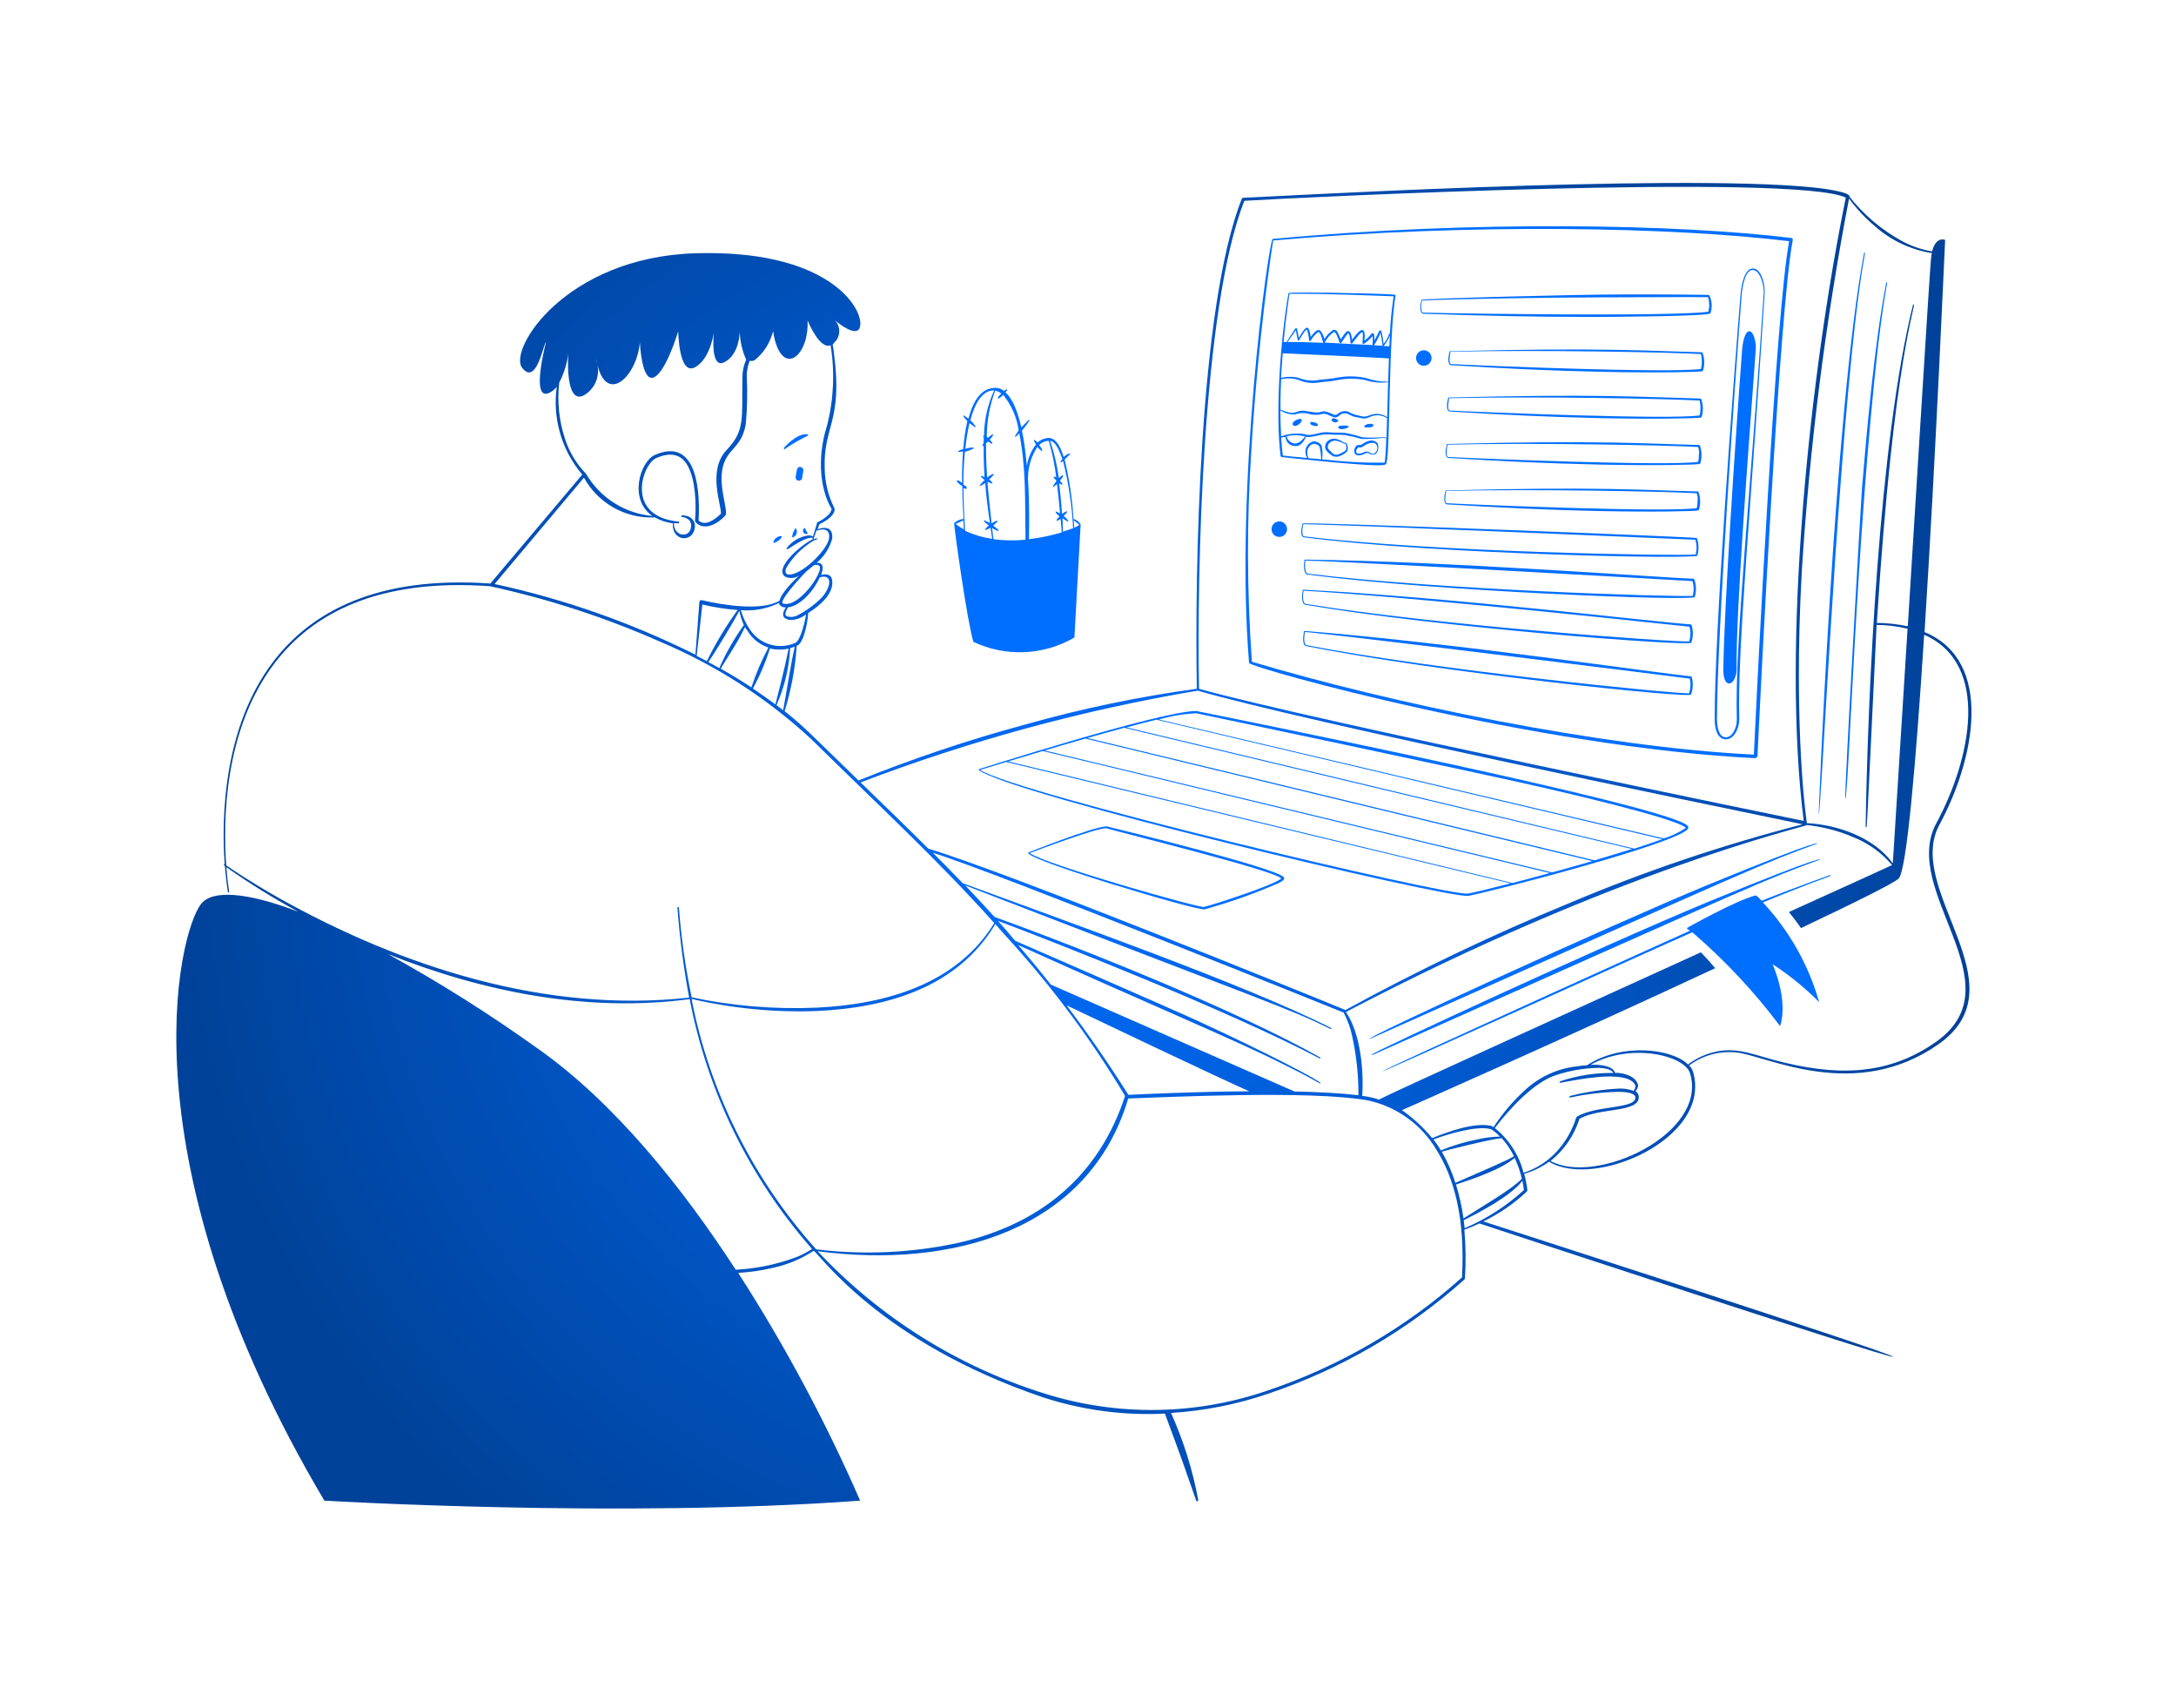 <?xml version="1.0" encoding="utf-8"?>
<svg viewBox="23.27 8.353 230.31 180.788" xmlns="http://www.w3.org/2000/svg">
  <defs>
    <radialGradient gradientUnits="userSpaceOnUse" cx="136.934" cy="97.852" r="95.002" id="gradient-1">
      <stop offset="0" style="stop-color: rgba(0, 110, 255, 1)"/>
      <stop offset="1" style="stop-color: rgba(0, 66, 153, 1)"/>
    </radialGradient>
  </defs>
  <path class="a" d="M 106.332 55.879 C 107.094 55.35 107.897 54.882 108.732 54.479 C 108.794 54.479 108.832 54.412 108.801 54.359 C 108.787 54.334 108.761 54.319 108.732 54.319 C 107.598 54.13 106.152 55.84 106.254 55.738 C 106.185 55.774 106.26 55.917 106.332 55.879 Z" style="fill-rule: evenodd; fill: rgb(0, 110, 255);" transform="matrix(1, 0, 0, 1, 0, 3.552713678800501e-15)"/>
  <path class="a" d="M 105.651 65.576 C 105.804 65.483 106.051 65.207 106.016 65.128 C 105.958 65.007 105.582 65.142 105.416 65.275 C 105.242 65.398 105.138 65.596 105.136 65.809 C 105.154 65.882 105.587 65.615 105.651 65.576 Z" style="fill-rule: evenodd; fill: rgb(0, 110, 255);" transform="matrix(1, 0, 0, 1, 0, 3.552713678800501e-15)"/>
  <path class="a" d="M 107.237 64.664 C 107.091 65.032 107.102 65.244 107.175 65.227 C 107.58 65.088 107.74 64.6 107.495 64.248 C 107.442 64.251 107.277 64.564 107.237 64.664 Z" style="fill-rule: evenodd; fill: rgb(0, 110, 255);" transform="matrix(1, 0, 0, 1, 0, 3.552713678800501e-15)"/>
  <path class="a" d="M 108.279 64.638 C 108.379 64.921 108.721 64.884 108.757 64.784 C 108.769 64.748 108.604 64.541 108.584 64.505 C 108.578 64.494 108.509 64.234 108.434 64.231 C 108.321 64.226 108.213 64.455 108.279 64.638 Z" style="fill-rule: evenodd; fill: rgb(0, 110, 255);" transform="matrix(1, 0, 0, 1, 0, 3.552713678800501e-15)"/>
  <path class="a" d="M 155.471 78.518 C 156.001 79.136 185.939 87.455 209.082 88.588 L 209.282 88.409 C 209.629 81.092 211.61 41.04 213.019 33.759 C 213.019 33.593 212.994 33.597 212.879 33.539 C 201.041 32.076 179.102 31.654 157.969 33.639 C 157.503 34.106 153.948 59.687 155.471 78.518 Z M 212.638 33.879 C 200.479 32.4 179.068 31.939 158.029 33.799 C 157.889 34.618 156.41 44.169 155.711 56.058 C 155.221 63.491 155.241 70.948 155.771 78.378 C 170.377 82.76 192.684 87.409 208.902 88.209 C 209.242 80.782 211.217 41.271 212.638 33.879 Z" style="fill-rule: evenodd; fill: rgb(0, 110, 255);" transform="matrix(1, 0, 0, 1, 0, 3.552713678800501e-15)"/>
  <path class="a" d="M 173.732 40.081 C 173.526 40.792 173.502 41.518 173.952 41.556 C 180.577 41.784 185.572 41.891 192.095 41.891 C 192.975 41.891 204.17 41.843 204.304 41.506 C 204.513 40.89 204.477 40.218 204.204 39.628 C 204.183 39.591 204.146 39.566 204.104 39.561 C 204.104 39.561 200.527 39.494 194.993 39.511 C 189.825 39.511 173.884 39.954 173.732 40.081 Z M 204.044 39.796 C 203.928 39.796 184.228 39.74 173.792 40.148 C 173.715 40.432 173.682 40.726 173.692 41.02 C 173.712 41.238 173.752 41.439 173.952 41.439 C 177.685 41.539 200.405 41.866 204.084 41.339 C 204.216 40.831 204.203 40.297 204.046 39.796 L 204.044 39.796 Z" style="fill-rule: evenodd; fill: rgb(0, 110, 255);" transform="matrix(1, 0, 0, 1, 0, 3.552713678800501e-15)"/>
  <path class="a" d="M 176.704 45.523 C 176.543 46.142 176.432 46.953 176.88 47.002 C 182.675 47.362 187.053 47.569 192.788 47.702 C 198.958 47.825 202.906 47.731 203.434 47.642 C 203.487 47.627 203.523 47.594 203.523 47.56 C 203.706 46.95 203.691 46.298 203.478 45.698 C 203.464 45.655 203.423 45.627 203.378 45.629 C 197.718 45.498 193.164 45.105 176.704 45.523 Z M 203.304 45.823 C 199.758 45.623 186.126 45.365 176.794 45.571 C 176.739 45.892 176.539 46.871 176.887 46.881 C 180.287 47.059 199.928 47.858 203.303 47.398 C 203.428 46.882 203.427 46.343 203.3 45.827 L 203.304 45.823 Z" style="fill-rule: evenodd; fill: rgb(0, 110, 255);" transform="matrix(1, 0, 0, 1, 0, 3.552713678800501e-15)"/>
  <path class="a" d="M 176.56 50.421 C 176.399 51.042 176.288 51.851 176.737 51.901 C 182.555 52.261 186.91 52.467 192.644 52.601 C 198.814 52.725 202.762 52.63 203.291 52.541 C 203.343 52.526 203.379 52.493 203.38 52.46 C 203.563 51.85 203.547 51.198 203.335 50.598 C 203.321 50.555 203.28 50.526 203.235 50.528 C 196.507 50.348 192.217 50.024 176.56 50.421 Z M 203.16 50.741 C 199.614 50.541 185.983 50.284 176.65 50.49 C 176.595 50.81 176.396 51.79 176.743 51.8 C 180.143 51.978 199.784 52.776 203.159 52.317 C 203.286 51.799 203.285 51.258 203.156 50.741 L 203.16 50.741 Z" style="fill-rule: evenodd; fill: rgb(0, 110, 255);" transform="matrix(1, 0, 0, 1, 0, 3.552713678800501e-15)"/>
  <path class="a" d="M 176.416 55.336 C 176.255 55.955 176.144 56.766 176.593 56.816 C 182.398 57.176 186.777 57.383 192.5 57.516 C 198.67 57.64 202.618 57.545 203.147 57.456 C 203.2 57.441 203.235 57.408 203.236 57.375 C 203.419 56.765 203.403 56.113 203.191 55.513 C 203.177 55.47 203.136 55.441 203.091 55.443 C 197.418 55.311 192.877 54.918 176.416 55.336 Z M 202.995 55.656 C 199.448 55.456 185.817 55.199 176.485 55.405 C 176.43 55.724 176.23 56.705 176.578 56.715 C 179.978 56.892 199.618 57.691 202.994 57.232 C 203.06 56.975 203.09 56.711 203.082 56.446 C 203.125 56.18 203.095 55.906 202.995 55.656 Z" style="fill-rule: evenodd; fill: rgb(0, 110, 255);" transform="matrix(1, 0, 0, 1, 0, 3.552713678800501e-15)"/>
  <path class="a" d="M 176.272 60.251 C 176.111 60.872 176.001 61.682 176.449 61.731 C 182.222 62.089 186.623 62.298 192.357 62.431 C 198.526 62.555 202.474 62.46 203.003 62.372 C 203.056 62.356 203.091 62.323 203.092 62.29 C 203.274 61.68 203.259 61.028 203.047 60.428 C 203.033 60.385 202.992 60.356 202.947 60.358 C 197.275 60.226 192.732 59.833 176.272 60.251 Z M 202.851 60.551 C 199.326 60.351 185.729 60.094 176.341 60.3 C 176.286 60.62 176.087 61.6 176.434 61.61 C 179.841 61.788 199.482 62.586 202.85 62.127 C 202.917 61.87 202.946 61.606 202.938 61.341 C 202.98 61.076 202.95 60.804 202.851 60.554 L 202.851 60.551 Z" style="fill-rule: evenodd; fill: rgb(0, 110, 255);" transform="matrix(1, 0, 0, 1, 0, 3.552713678800501e-15)"/>
  <path class="a" d="M 161.132 63.752 C 161.001 64.246 160.844 65.161 161.292 65.214 C 175.265 67.031 202.906 67.554 202.916 67.151 C 203.098 66.541 203.082 65.889 202.87 65.289 C 202.832 65.18 161.206 63.555 161.132 63.752 Z M 161.219 63.821 C 161.138 64.07 160.968 65.105 161.33 65.115 C 174.789 66.774 200.443 67.208 202.743 67.03 C 202.875 66.517 202.863 65.977 202.708 65.47 C 201.932 65.435 165.758 63.891 161.218 63.821 L 161.219 63.821 Z" style="fill-rule: evenodd; fill: rgb(0, 110, 255);" transform="matrix(1, 0, 0, 1, 0, 3.552713678800501e-15)"/>
  <path class="a" d="M 161.332 67.622 C 161.26 68.107 161.217 69.102 161.665 69.155 C 175.253 70.943 202.636 71.986 202.647 71.53 C 202.83 70.92 202.814 70.268 202.602 69.668 C 202.584 69.628 202.546 69.602 202.502 69.598 C 199.928 69.54 176.637 67.75 161.389 67.573 L 161.332 67.622 Z M 161.432 67.675 C 161.378 68.019 161.344 68.967 161.681 69.055 C 175.22 70.744 200.481 71.555 202.436 71.408 C 202.567 70.895 202.555 70.355 202.401 69.848 C 201.653 69.797 165.959 67.764 161.437 67.675 L 161.432 67.675 Z" style="fill-rule: evenodd; fill: rgb(0, 110, 255);" transform="matrix(1, 0, 0, 1, 0, 3.552713678800501e-15)"/>
  <path class="a" d="M 161.155 70.804 C 161.064 71.284 160.981 72.278 161.426 72.349 C 175.367 74.755 202.252 76.796 202.281 76.363 C 202.488 75.761 202.498 75.109 202.31 74.501 C 202.293 74.459 202.255 74.431 202.21 74.427 C 198.351 74.178 177.145 71.582 161.21 70.757 L 161.155 70.804 Z M 161.239 70.86 C 161.172 71.201 161.099 72.147 161.433 72.249 C 174.914 74.482 200.113 76.305 202.06 76.232 C 202.213 75.724 202.223 75.185 202.088 74.672 C 192.558 73.646 170.792 71.389 161.239 70.864 L 161.239 70.86 Z" style="fill-rule: evenodd; fill: rgb(0, 110, 255);" transform="matrix(1, 0, 0, 1, 0, 3.552713678800501e-15)"/>
  <path class="a" d="M 161.287 75.171 C 161.187 75.651 161.073 76.641 161.517 76.723 C 175.385 79.511 202.204 82.29 202.245 81.858 C 202.468 81.262 202.496 80.61 202.325 79.997 C 202.309 79.954 202.27 79.925 202.225 79.921 C 198.719 79.601 177.125 76.378 161.342 75.121 L 161.287 75.171 Z M 161.387 75.231 C 161.311 75.571 161.211 76.514 161.542 76.625 C 174.933 79.225 200.084 81.742 202.042 81.725 C 202.208 81.222 202.233 80.683 202.113 80.167 C 201.369 80.064 165.894 75.622 161.388 75.231 L 161.387 75.231 Z" style="fill-rule: evenodd; fill: rgb(0, 110, 255);" transform="matrix(1, 0, 0, 1, 0, 3.552713678800501e-15)"/>
  <path class="a" d="M 168.519 120 C 211.419 100.91 209.525 101.686 215.835 99.339 C 215.935 99.339 217.035 98.472 204.246 103.715 C 192.087 108.756 168.401 119.785 168.479 119.94 C 168.459 120 168.499 120.02 168.519 120 Z" style="fill-rule: evenodd; fill: rgb(0, 110, 255);" transform="matrix(1, 0, 0, 1, 0, 3.552713678800501e-15)"/>
  <path class="a" d="M 222.065 44.784 C 222.872 38.284 223.102 38.295 222.98 38.225 C 222.953 38.232 222.925 38.239 222.916 38.257 C 221.657 44.672 220.816 54.357 220.344 60.024 C 220.217 61.61 218.433 92.898 218.581 92.907 C 218.932 92.6 219.737 65.109 222.065 44.784 Z" style="fill-rule: evenodd; fill: rgb(0, 110, 255);" transform="matrix(1, 0, 0, 1, 0, 3.552713678800501e-15)"/>
  <path class="a" d="M 168.232 118.306 C 211.132 99.216 209.238 99.993 215.548 97.645 C 215.648 97.645 216.758 96.773 203.959 102.021 C 193.511 106.352 167.392 118.306 168.232 118.306 Z" style="fill-rule: evenodd; fill: rgb(0, 110, 255);" transform="matrix(1, 0, 0, 1, 0, 3.552713678800501e-15)"/>
  <path class="a" d="M 219.652 42.222 C 220.429 35.649 220.759 35.15 220.631 35.076 C 220.604 35.083 220.576 35.09 220.566 35.107 C 217.383 51.868 215.655 96.651 215.766 94.474 C 215.975 95.286 217.496 60.98 219.652 42.222 Z" style="fill-rule: evenodd; fill: rgb(0, 110, 255);" transform="matrix(1, 0, 0, 1, 0, 3.552713678800501e-15)"/>
  <path class="a" d="M 132.132 98.557 C 131.183 99.138 149.832 104.726 150.765 104.586 C 153.466 103.836 156.111 102.895 158.679 101.77 C 158.971 101.606 159.31 101.414 159.153 101.196 C 158.475 100.222 141.553 96.077 140.412 95.803 C 139.018 95.803 131.922 98.642 132.132 98.557 Z M 140.376 96.007 C 139.497 95.907 133.086 98.314 132.254 98.628 C 133.878 99.822 150.176 104.458 150.701 104.328 C 151.701 104.105 158.183 101.987 158.887 101.318 C 158.177 100.472 142.183 96.535 140.38 96.007 L 140.376 96.007 Z" style="fill-rule: evenodd; fill: rgb(0, 110, 255);" transform="matrix(1, 0, 0, 1, 0, 3.552713678800501e-15)"/>
  <path class="a" d="M 126.897 89.747 C 126.853 89.747 126.843 89.813 126.877 89.847 C 130.177 92.404 176.497 103.468 178.69 103.155 C 180.924 102.755 200.631 97.679 201.908 96.082 C 201.988 95.982 201.988 95.862 201.868 95.722 C 199.737 93.594 152.768 84.17 149.876 83.593 C 146.082 83.593 126.303 89.934 126.897 89.747 Z M 129.775 88.988 C 128.336 89.428 127.337 89.727 127.017 89.827 C 130.643 92.275 176.652 103.248 178.65 102.915 C 179.289 102.796 180.967 102.396 183.15 101.836 C 182.446 101.676 130.014 89.048 129.775 88.988 Z M 133.632 87.829 C 132.273 88.229 131.032 88.608 129.975 88.929 C 130.655 89.089 182.867 101.677 183.346 101.797 C 184.546 101.478 185.904 101.138 187.303 100.738 C 182.304 99.554 133.732 87.829 133.632 87.829 Z M 138.148 86.51 C 136.669 86.93 135.191 87.37 133.832 87.769 C 134.432 87.909 186.943 100.537 187.542 100.677 C 188.942 100.298 190.4 99.877 191.818 99.477 C 191.118 99.319 138.307 86.55 138.147 86.51 L 138.148 86.51 Z M 142.264 85.371 C 141.005 85.711 139.686 86.071 138.364 86.45 C 139.043 86.61 191.535 99.279 192.034 99.399 C 193.053 99.099 195.691 98.299 196.011 98.199 C 195.274 98.04 142.403 85.411 142.263 85.371 L 142.264 85.371 Z M 145.664 84.512 C 144.847 84.712 143.388 85.08 142.507 85.331 C 143.207 85.491 195.698 98.02 196.257 98.16 C 197.357 97.8 198.375 97.46 199.215 97.16 C 198.511 97.001 146.08 84.612 145.66 84.512 L 145.664 84.512 Z M 199.375 97.081 C 200.201 96.815 200.987 96.439 201.712 95.962 C 200.693 94.932 188.074 92.043 186.526 91.686 C 180.792 90.347 150.1 83.873 149.88 83.833 C 148.541 83.905 147.214 84.126 145.924 84.492 C 146.699 84.672 198.811 96.941 199.371 97.081 L 199.375 97.081 Z" style="fill-rule: evenodd; fill: rgb(0, 110, 255);" transform="matrix(1, 0, 0, 1, 0, 3.552713678800501e-15)"/>
  <path d="M 216.994 101.057 C 217.034 101.057 217.034 101.017 217.034 100.997 C 217.034 100.957 216.994 100.957 216.974 100.957 C 214.523 101.802 210.267 103.447 209.721 103.675 C 209.341 103.255 209.102 103.055 209.062 103.115 C 206.862 103.695 201.788 106.572 201.788 106.572 C 201.888 106.672 202.008 106.752 202.128 106.852 C 201.762 107.002 169.466 121.606 169.578 121.718 C 169.69 121.83 198.192 108.826 202.388 107.011 C 205.834 109.977 208.949 113.307 211.679 116.942 C 212.579 114.105 210.879 110.388 210.879 110.388 C 212.664 111.545 214.319 112.892 215.814 114.405 C 214.694 110.466 212.653 106.849 209.86 103.854 C 210.497 103.578 214.225 102.055 216.994 101.057 Z" style="fill: rgb(0, 110, 255);" transform="matrix(1, 0, 0, 1, 0, 3.552713678800501e-15)"/>
  <path d="M 228.544 95.622 C 232.309 88.665 234.344 78.303 226.965 75.241 C 228.177 56.241 229.133 33.841 229.143 33.741 C 229.143 33.741 228.183 33.305 227.764 34.96 C 226.645 34.769 225.564 34.397 224.564 33.86 C 222.425 32.687 220.543 31.097 219.029 29.184 C 219.171 28.617 215.653 28.24 215.129 28.184 C 200.18 26.672 155.813 29.284 154.845 29.284 C 154.782 29.285 154.726 29.324 154.705 29.384 C 150.151 40.863 149.73 68.89 149.939 81.241 C 143.823 82.075 137.773 83.335 131.832 85.012 C 125.822 86.636 119.913 88.617 114.139 90.945 C 108.749 85.733 108.466 85.325 106.315 83.613 C 107.011 81.366 107.44 79.046 107.594 76.699 C 107.694 76.679 108.034 76.499 108.333 75.66 C 108.594 74.87 108.755 74.051 108.813 73.222 C 110.071 72.436 111.62 71.115 111.33 69.666 C 111.223 69.126 110.659 69.044 110.172 69.206 C 110.172 69.106 110.486 68.534 110.272 68.147 C 110.2 68.018 110.09 67.907 109.712 67.907 C 110.499 67.244 111.07 66.36 111.351 65.37 C 111.451 64.306 110.838 64.009 109.812 64.351 L 109.992 63.831 C 111.27 63.238 111.708 62.544 111.592 62.153 C 111.592 62.133 111.572 62.133 111.572 62.113 C 110.92 60.802 110.572 59.361 110.553 57.897 C 110.411 53.497 112.477 52.913 111.553 45.888 C 111.415 44.5 111.28 45.002 111.613 44.569 C 112.245 43.939 112.262 42.921 111.653 42.269 C 112.492 42.948 114.253 44.187 114.331 42.669 C 114.431 40.669 110.614 34.736 96.867 35.155 C 83.12 35.574 77.023 45.364 78.542 47.286 C 80.061 49.208 80.78 44.709 81.059 44.569 C 81.059 44.569 79.459 50.583 81.259 49.984 C 81.632 49.844 81.957 49.601 82.198 49.284 C 81.734 52.624 82.716 56.004 84.898 58.575 C 84.538 58.995 75.427 69.785 75.167 70.104 C 63.196 69.264 56.222 73.083 52.186 78.378 C 46.851 85.391 46.711 95.022 47.051 99.798 C 47.031 99.778 46.991 99.798 46.971 99.818 C 46.916 99.873 47.006 99.935 47.071 99.978 C 47.211 101.697 47.39 102.735 47.39 102.735 C 47.39 102.775 47.43 102.796 47.47 102.796 C 47.629 102.796 47.412 102.573 47.231 100.118 C 49.671 101.842 52.213 103.417 54.843 104.834 C 49.289 102.716 45.712 102.516 44.553 104.014 C 42.095 107.151 36.261 131.189 57.601 167.156 C 57.601 167.156 88.912 169.035 114.309 167.156 C 110.657 158.791 106.34 150.732 101.401 143.056 C 102.648 142.982 103.885 142.802 105.101 142.516 C 106.63 142.184 108.084 141.574 109.392 140.716 C 109.998 141.041 116.381 150.358 133.615 156.207 C 137.787 157.577 142.177 158.167 146.563 157.946 C 149.845 166.723 149.805 167.237 149.963 167.237 C 150.003 167.217 150.118 167.149 150.098 167.11 C 149.509 163.928 148.54 160.827 147.212 157.876 C 150.708 157.66 154.16 156.978 157.476 155.848 C 165.152 153.271 172.223 149.158 178.257 143.759 C 178.296 143.731 178.318 143.686 178.317 143.639 C 178.429 141.922 178.409 140.198 178.257 138.484 C 178.801 138.292 179.335 138.071 179.857 137.824 C 179.968 137.862 223.557 152.258 223.636 151.931 C 223.715 151.604 180.945 137.831 180.266 137.608 C 181.954 136.795 183.507 135.729 184.872 134.447 C 184.912 134.403 184.934 134.346 184.932 134.287 C 184.857 133.707 184.744 133.133 184.592 132.569 C 185.538 132.298 186.431 131.865 187.23 131.29 C 192.03 134.221 204.467 128.847 202.476 121.819 C 202.395 121.549 202.251 121.302 202.056 121.099 C 203.51 120.011 205.328 119.524 207.131 119.741 C 210.331 120.104 219.64 125.063 228.492 118.822 C 237.332 112.548 224.79 102.514 228.544 95.622 Z M 221.75 32.322 C 223.442 33.809 225.52 34.785 227.744 35.139 C 227.603 35.846 227.786 32.847 225.193 74.632 C 224.116 74.4 223.018 74.28 221.916 74.273 C 223.731 45.679 226.162 40.555 225.806 40.555 C 225.786 40.555 225.746 40.575 225.746 40.595 C 222.146 55.132 220.953 81.676 220.731 95.824 C 220.733 95.856 220.759 95.882 220.791 95.884 C 220.891 95.884 220.791 97.228 221.891 74.484 C 222.995 74.493 224.094 74.627 225.168 74.884 C 224.368 87.532 223.686 98.598 223.606 99.717 C 221.677 97.017 217.824 95.627 214.515 95.461 C 214.515 95.561 213.033 85.739 213.975 68.786 C 214.805 55.552 216.475 42.384 218.975 29.362 C 219.775 30.458 220.707 31.451 221.75 32.32 L 221.75 32.322 Z M 154.971 29.605 C 160.351 29.261 213.283 26.677 218.633 29.265 C 214.873 47.649 211.778 76.265 214.177 95.224 C 213.466 95.082 161.822 84.509 150.177 81.244 C 149.942 69.04 150.499 40.948 154.971 29.603 L 154.971 29.605 Z M 150.041 81.443 C 161.504 84.743 202.462 93.172 214.077 95.584 C 205.635 97.748 197.366 100.54 189.34 103.937 C 181.247 107.259 173.346 111.032 165.675 115.237 C 161.331 113.448 129.58 100.537 121.522 98.162 C 119.158 95.798 116.833 93.549 114.351 91.15 C 125.899 86.747 137.854 83.495 150.041 81.441 L 150.041 81.443 Z M 134.49 112.546 C 133.29 111.028 132.234 109.757 131.036 108.358 C 145.053 114.689 154.383 118.576 159.148 120.999 C 163.126 122.961 162.934 123.086 163.048 122.977 C 163.131 122.81 157.641 119.892 150.2 116.463 C 147.842 115.363 131.237 108.13 130.718 107.911 C 130.058 107.131 129.571 106.56 128.891 105.801 C 134.844 108.033 153.201 115.253 162.948 120.359 C 163.007 120.389 163.073 120.325 163.008 120.259 C 154.33 115.359 138.18 108.859 128.54 105.393 C 127.481 104.214 126.509 103.186 125.43 102.047 C 157.83 114.589 159.597 115.024 164.107 117.242 C 164.166 117.272 164.232 117.207 164.167 117.142 C 155.108 112.542 136.083 105.842 125.167 101.816 C 124.028 100.637 123.162 99.75 122.003 98.592 C 128.703 100.686 165.378 115.458 165.48 115.504 C 165.872 116.241 166.164 117.028 166.349 117.842 C 166.824 119.947 167.059 122.098 167.049 124.256 C 165.231 124.036 162.849 123.916 160.276 123.856 L 134.49 112.546 Z M 155.49 123.836 C 149.396 123.876 143.561 124.176 142.702 124.216 C 140.524 120.759 138.346 117.642 136.168 114.744 C 138.087 115.664 152.554 122.557 155.491 123.836 L 155.49 123.836 Z M 106.156 83.513 C 105.936 83.333 105.697 83.154 105.456 82.974 C 106.301 81.067 106.791 79.021 106.901 76.938 C 107.068 76.9 107.232 76.854 107.394 76.799 C 107.001 78.377 106.441 82.089 106.156 83.513 Z M 101.521 72.983 C 101.621 73.506 101.782 74.015 102 74.501 C 100.976 75.924 100.104 77.451 99.4 79.057 C 99.02 78.837 98.62 78.618 98.241 78.418 C 98.888 77.516 101.032 73.964 101.521 72.983 Z M 98.084 78.318 C 97.724 78.138 97.364 77.938 97.005 77.758 C 97.045 77.499 97.564 72.703 97.605 72.323 C 98.833 72.618 100.083 72.812 101.342 72.903 C 100.104 74.612 99.014 76.423 98.084 78.318 Z M 102.12 74.701 C 102.171 74.838 102.253 74.961 102.36 75.061 C 102.861 75.919 103.656 76.565 104.598 76.879 C 103.881 78.232 103.279 79.642 102.798 81.095 C 101.738 80.396 100.659 79.737 99.56 79.117 C 99.839 78.564 101.432 76.245 102.12 74.701 Z M 104.758 76.979 C 105.408 77.129 106.083 77.136 106.736 76.999 C 106.207 79.64 105.498 82.251 105.336 82.894 C 104.557 82.314 103.757 81.755 102.958 81.215 C 103.695 79.865 104.297 78.446 104.758 76.979 Z M 107.458 76.379 C 105.712 77.164 103.655 76.552 102.623 74.94 C 102.203 74.323 101.885 73.641 101.683 72.922 C 103.072 73.037 104.467 72.775 105.72 72.163 C 105.74 72.222 105.76 72.282 105.78 72.343 C 105.938 72.553 106.199 72.66 106.459 72.622 C 106.313 72.81 106.21 73.028 106.159 73.261 C 106.071 73.748 106.559 73.961 107.059 73.961 C 107.62 73.918 108.156 73.709 108.598 73.361 C 108.487 73.991 108.032 76.092 107.455 76.38 L 107.458 76.379 Z M 110.232 71.604 C 109.463 72.369 108.58 73.01 107.614 73.504 C 107.262 73.668 106.858 73.682 106.495 73.544 C 106.26 73.362 106.514 72.878 106.675 72.625 C 108.068 72.464 109.509 70.69 110.032 69.448 C 111.446 69.042 111.232 70.492 110.232 71.604 Z M 109.732 68.127 C 109.852 68.147 109.972 68.167 110.032 68.287 C 110.385 68.906 107.902 72.601 106.232 72.243 C 105.427 72.243 107.97 69.467 108.61 68.827 C 109.58 68.054 109.351 68.127 109.732 68.127 Z M 111.011 65.35 C 110.863 66.364 108.811 68.566 107.311 69.066 C 106.511 69.333 106.273 68.99 106.472 68.487 C 107.011 67.56 107.731 66.751 108.59 66.109 C 109.81 65.154 109.749 65.588 109.749 65.37 C 109.749 65.249 109.543 65.352 109.369 65.41 L 109.689 64.471 C 109.709 64.49 109.749 64.511 109.769 64.49 C 109.873 64.455 111.21 63.992 111.012 65.35 L 111.011 65.35 Z M 83.078 54.82 C 82.439 52.897 82.228 50.858 82.458 48.845 C 82.962 47.878 83.287 46.828 83.417 45.745 C 83.417 45.745 83.017 51.34 85.117 50.161 C 86.221 49.497 86.776 48.201 86.495 46.944 C 86.304 46.082 86.37 46.152 86.495 46.944 C 87.531 51.175 90.672 48.192 90.995 44.586 C 90.995 44.586 91.175 48.842 92.474 48.286 C 93.773 47.73 95.052 43.411 95.052 43.411 C 95.052 43.411 95.111 48.111 96.81 47.228 C 98.577 46.312 98.903 43.019 98.841 43.457 C 98.776 43.91 98.464 47.469 99.967 46.668 C 101.526 45.849 101.567 43.551 101.567 43.411 C 101.588 44.447 101.819 45.467 102.247 46.411 C 101.991 46.984 101.855 47.603 101.847 48.23 C 101.774 52.583 102.171 53.895 100.169 55.983 C 98.108 58.158 99.669 61.897 99.569 62.716 C 98.909 63.377 97.897 64.072 97.212 63.436 C 97.442 59.047 96.522 54.717 92.536 56.522 C 91.058 57.222 89.756 61.149 92.316 62.956 C 89.395 62.69 86.783 61.029 85.303 58.497 C 84.29 57.458 83.529 56.2 83.078 54.82 Z M 85.078 58.901 C 86.556 61.593 89.424 63.222 92.493 63.112 C 92.515 63.114 92.537 63.107 92.553 63.092 C 93.151 63.429 93.809 63.646 94.49 63.734 C 94.336 65.582 96.497 65.841 96.79 64.311 C 96.941 63.755 96.635 63.178 96.09 62.992 C 95.953 62.941 95.37 62.792 95.37 62.972 C 95.373 63.015 95.407 63.049 95.45 63.052 C 95.752 63.083 96.035 63.217 96.25 63.432 C 96.416 63.663 96.468 63.958 96.39 64.232 C 96.19 65.327 94.59 65.108 94.59 63.732 C 94.749 63.718 94.909 63.718 95.068 63.732 C 95.137 63.74 95.188 63.67 95.161 63.606 C 95.148 63.577 95.12 63.557 95.088 63.553 C 92.75 63.313 91.671 62.274 91.331 61.035 C 90.849 59.235 91.875 57.193 92.731 56.819 C 94.108 56.232 95.3 56.31 96.031 57.598 C 96.892 59.058 96.987 61.816 96.831 63.433 C 96.827 63.498 96.848 63.563 96.891 63.612 C 98.156 64.932 100.091 62.953 100.091 62.812 C 100.237 62.154 99.539 60.323 99.651 58.612 C 99.851 55.756 101.736 56.086 102.209 53.197 C 102.358 51.523 102.392 49.841 102.309 48.162 C 102.305 47.6 102.414 47.042 102.629 46.523 C 102.845 46.598 103.085 46.544 103.248 46.383 C 103.989 45.76 104.554 44.954 104.887 44.045 C 104.973 43.834 105.045 43.617 105.102 43.397 C 105.121 43.574 105.149 43.75 105.186 43.925 C 106.11 48.291 108.909 46.061 108.743 42.267 C 108.743 42.267 110.022 45.404 111.181 44.885 C 111.643 47.718 111.513 50.616 110.801 53.397 C 109.652 57.065 110.183 60.359 111.281 62.189 C 111.301 62.249 111.273 62.501 110.941 62.848 C 110.611 63.159 110.233 63.415 109.822 63.607 C 109.79 63.609 109.764 63.635 109.762 63.667 L 109.32 65.117 C 109.17 65.047 109.008 65.009 108.843 65.006 C 107.931 65.135 107.105 65.616 106.543 66.346 C 106.461 66.465 106.572 66.516 106.725 66.423 C 107.313 66.063 108.533 65.181 109.274 65.267 L 109.263 65.306 C 109.263 65.346 109.263 65.386 109.302 65.406 C 107.994 66.06 105.202 68.465 106.345 69.362 C 106.826 69.604 107.4 69.566 107.845 69.262 C 107.299 69.762 105.892 71.185 105.787 71.92 C 103.898 73.053 99.711 72.385 97.534 71.86 C 97.477 71.851 97.42 71.866 97.374 71.9 C 97.329 71.933 97.3 71.984 97.294 72.04 C 97.294 72.04 96.894 77.335 96.875 77.634 C 90.129 74.264 82.989 71.752 75.62 70.154 C 75.95 69.779 84.774 59.24 85.074 58.901 L 85.078 58.901 Z M 52.626 103.295 C 49.648 101.595 47.726 100.295 47.211 99.918 C 46.871 95.202 46.971 85.551 52.346 78.518 C 56.346 73.282 63.256 69.546 75.105 70.385 C 81.333 71.735 87.407 73.717 93.232 76.3 C 99.105 78.785 104.501 82.274 109.178 86.61 C 116.051 93.384 122.385 99.199 128.5 106.032 C 124.589 112.413 117.205 114.62 109.757 114.984 C 105.302 115.183 100.84 114.818 96.477 113.897 C 95.818 110.769 95.368 107.601 95.13 104.414 C 95.13 104.352 95.063 104.314 95.01 104.345 C 94.985 104.359 94.97 104.385 94.97 104.414 C 95.209 107.605 95.622 110.78 96.21 113.925 C 81.057 115.588 65.87 110.723 52.626 103.295 Z M 107.195 141.52 C 105.246 142.211 103.207 142.616 101.141 142.72 C 95.506 134.048 88.313 125.02 80.141 119.282 C 75.067 115.649 69.783 112.319 64.316 109.31 C 74.416 113.329 85.404 115.524 96.266 114.086 C 98.152 123.893 102.622 133.02 109.215 140.522 C 108.589 140.943 107.91 141.279 107.195 141.52 Z M 109.653 140.561 C 102.943 133.082 98.385 123.924 96.465 114.061 C 100.831 115.08 105.313 115.51 109.793 115.34 C 117.433 114.973 124.693 112.718 128.616 106.148 C 129.216 106.848 129.85 107.533 130.474 108.226 C 134.941 113.198 138.917 118.589 142.347 124.326 C 139.575 132.856 133.325 137.912 124.719 139.873 C 119.771 140.944 114.678 141.177 109.653 140.564 L 109.653 140.561 Z M 178.01 143.538 C 172.029 148.877 165.029 152.948 157.432 155.507 C 149.802 158.135 141.53 158.246 133.832 155.826 C 124.658 152.966 116.383 147.776 109.813 140.764 C 124.136 142.648 138.561 138.509 142.683 124.598 C 146.774 124.463 161.948 123.715 168.039 124.798 C 171.104 125.454 173.751 127.368 175.333 130.074 C 177.091 132.864 178.37 137.104 178.01 143.538 Z M 179.629 128.931 C 178.309 129.191 177.017 129.579 175.772 130.09 C 175.627 129.945 175.889 130.154 174.993 128.931 C 176.43 128.393 179.611 127.418 181.087 127.852 C 181.435 128.067 181.752 128.329 182.027 128.632 C 181.22 128.646 180.417 128.746 179.632 128.931 L 179.629 128.931 Z M 182.206 128.792 C 182.731 129.364 183.169 130.01 183.506 130.71 C 182.615 131.259 180.506 132.11 177.312 133.527 C 176.948 132.38 176.466 131.274 175.873 130.227 C 176.166 130.132 180.903 128.922 182.206 128.792 Z M 177.371 133.707 C 179.151 133.116 182.146 132.123 183.585 130.889 C 183.916 131.593 184.171 132.331 184.344 133.089 C 183.364 134.159 180.365 135.889 178.17 137.289 C 178.001 136.075 177.733 134.877 177.371 133.707 Z M 178.29 138.323 C 178.25 138.023 178.23 137.743 178.19 137.483 C 179.861 136.648 183.209 134.904 184.404 133.307 C 184.464 133.627 184.524 133.947 184.564 134.286 C 182.718 135.979 180.596 137.345 178.29 138.323 Z M 184.524 132.468 C 184.058 130.599 182.991 128.935 181.487 127.732 C 182.987 125.739 185.662 122.816 188.041 122.098 C 189.487 121.628 190.996 121.378 192.517 121.358 C 192.973 121.374 193.847 121.476 194.017 121.898 C 192.11 121.873 190.211 122.17 188.403 122.777 C 188.363 122.797 188.323 122.837 188.343 122.877 C 188.402 122.995 188.343 122.929 189.622 122.717 C 191.313 122.417 195.834 121.652 196.375 123.277 C 196.357 123.465 196.288 123.644 196.175 123.796 C 195.642 123.599 195.074 123.517 194.507 123.557 C 192.797 123.651 191.1 123.912 189.441 124.335 C 189.353 124.379 189.366 124.495 189.48 124.495 C 191.156 124.128 192.864 123.928 194.58 123.895 C 195.087 123.903 196.295 123.947 196.358 124.454 C 196.487 125.739 192.212 125.281 190.164 126.532 C 190.131 126.567 190.104 126.608 190.084 126.652 C 189.665 128 188.948 129.237 187.984 130.269 C 187.037 131.284 185.846 132.04 184.524 132.464 L 184.524 132.468 Z M 202.148 121.938 C 204.082 128.31 192.207 133.863 187.382 131.209 C 188.822 130.061 189.886 128.509 190.439 126.753 C 192.525 125.526 196.913 126.153 196.713 124.353 C 196.692 124.134 196.565 123.94 196.373 123.834 C 196.528 123.661 196.626 123.445 196.653 123.215 C 196.453 122.238 195.125 121.876 194.195 121.876 C 193.979 121.082 192.434 120.988 191.618 121.037 C 195.781 118.674 201.566 119.998 202.148 121.938 Z M 228.248 118.561 C 222.924 122.347 217.316 122.199 211.004 120.519 C 208.338 119.78 206.704 119.074 204.29 119.8 C 203.438 120.055 202.64 120.462 201.932 121 C 200.262 119.329 194.932 118.666 191.242 121.08 C 190.887 121.1 190.534 121.14 190.183 121.199 C 188.173 121.416 186.284 122.263 184.783 123.617 C 183.466 124.8 182.311 126.15 181.346 127.634 C 181.29 127.588 181.23 127.548 181.166 127.514 C 179.44 127.059 176.502 128.114 174.852 128.793 C 173.926 127.665 172.849 126.67 171.652 125.835 C 171.652 125.835 189.722 117.864 204.808 110.81 C 204.328 110.251 203.829 109.671 203.289 109.132 C 188.643 115.806 170.953 123.817 169.214 124.716 C 168.643 124.52 168.052 124.389 167.451 124.326 C 167.62 121.631 167.29 117.784 165.73 115.444 C 194.261 100.499 213.995 95.93 214.53 95.665 C 216.198 95.842 217.83 96.265 219.373 96.922 C 220.984 97.554 222.412 98.577 223.529 99.899 C 222.99 100.159 219.263 101.851 212.609 104.868 C 213.009 105.368 213.448 105.927 213.888 106.568 C 220.162 103.591 223.609 101.859 224.209 101.34 C 225.068 100.62 226.067 88.951 226.926 75.524 C 234.012 78.641 231.842 88.776 228.205 95.485 C 224.346 102.657 236.772 112.45 228.244 118.564 L 228.248 118.561 Z" style="paint-order: fill; fill: url('#gradient-1');" transform="matrix(1, 0, 0, 1, 0, 3.552713678800501e-15)"/>
  <path class="a" d="M 173.968 45.42 C 174.598 45.42 174.993 46.102 174.677 46.648 C 174.362 47.194 173.574 47.194 173.259 46.648 C 173.187 46.524 173.149 46.383 173.149 46.239 C 173.15 45.787 173.516 45.42 173.968 45.42 Z" style="fill-rule: evenodd; fill: rgb(0, 110, 255);" transform="matrix(1, 0, 0, 1, 0, 3.552713678800501e-15)"/>
  <path class="a" d="M 158.672 63.531 C 159.303 63.531 159.698 64.214 159.382 64.761 C 159.067 65.308 158.277 65.308 157.962 64.761 C 157.89 64.636 157.852 64.494 157.852 64.35 C 157.852 63.897 158.219 63.53 158.672 63.531 Z" style="fill-rule: evenodd; fill: rgb(0, 110, 255);" transform="matrix(1, 0, 0, 1, 0, 3.552713678800501e-15)"/>
  <path class="a" d="M 159.647 39.374 C 159.747 39.274 163.141 39.321 164.163 39.334 C 171.352 39.464 170.977 39.519 170.977 39.634 C 170.242 43.821 170.412 55.653 170.037 57.277 C 169.998 57.396 169.944 57.537 169.818 57.537 C 168.946 57.827 159.823 56.821 158.908 56.718 L 158.808 56.618 C 158.219 51.893 158.825 44.043 159.647 39.374 Z M 163.204 56.958 C 165.379 57.218 167.568 57.338 169.758 57.317 C 169.809 57.317 169.836 57.231 169.845 57.18 C 169.93 56.68 169.994 54.825 169.998 54.74 C 169.847 54.705 169.692 54.691 169.538 54.7 C 168.822 54.79 168.101 54.824 167.38 54.8 C 166.776 54.625 166.162 54.485 165.542 54.38 C 165.022 54.34 164.463 54.38 163.823 54.32 C 163.006 54.269 162.11 54.705 161.485 54.58 C 161.153 55.41 160.606 55.809 159.785 55.399 C 159.516 55.21 159.347 54.908 159.326 54.58 C 159.146 54.62 158.986 54.64 158.866 54.66 C 158.906 55.299 158.966 55.939 159.046 56.56 C 159.346 56.6 160.346 56.7 161.623 56.82 C 161.452 56.539 161.395 56.203 161.463 55.881 C 161.565 55.477 161.88 55.162 162.283 55.061 C 162.627 55.047 162.952 55.214 163.142 55.501 C 163.253 55.978 163.274 56.473 163.204 56.958 Z M 163.104 56.958 C 163.104 56.722 163.024 55.619 162.864 55.539 C 162.714 55.394 162.513 55.315 162.305 55.319 C 161.998 55.399 161.755 55.634 161.665 55.939 C 161.589 56.241 161.624 56.561 161.765 56.839 C 162.185 56.858 162.644 56.918 163.104 56.958 Z M 165.504 55.179 C 165.76 55.179 165.871 55.321 165.904 55.579 C 165.942 56.032 165.934 56.1 165.545 56.379 C 165.439 56.451 165.325 56.512 165.205 56.559 C 164.955 56.699 164.658 56.728 164.386 56.639 C 164.155 56.513 163.946 56.351 163.766 56.159 C 163.172 55.625 163.72 54.625 164.685 54.801 C 164.979 54.874 165.256 55.002 165.502 55.179 L 165.504 55.179 Z M 169.06 55.239 C 168.799 54.973 168.403 54.894 168.06 55.039 C 167.542 55.199 167.42 55.479 167.181 55.439 C 166.568 55.316 166.281 56.622 167.121 56.539 C 167.654 56.506 167.767 56.279 167.94 56.279 C 168.208 56.279 168.356 56.555 168.76 56.439 C 169.132 56.336 169.263 55.598 169.058 55.239 L 169.06 55.239 Z M 165.46 55.279 C 165.56 55.279 165.76 55.266 165.76 55.579 C 165.76 55.989 165.828 56.004 165.121 56.358 C 164.529 56.612 164.401 56.417 163.982 55.998 C 163.547 55.625 163.973 54.908 164.701 54.998 C 164.971 55.041 165.229 55.136 165.462 55.279 L 165.46 55.279 Z M 168.976 55.459 C 168.897 55.282 168.707 55.183 168.517 55.219 C 167.806 55.255 167.641 55.65 167.298 55.699 C 167.083 55.77 167.078 55.589 166.938 55.799 C 166.812 55.934 166.781 56.131 166.858 56.299 C 166.993 56.434 167.43 56.313 167.618 56.219 C 168.118 55.919 168.318 56.487 168.697 56.359 C 169.012 56.182 169.135 55.79 168.978 55.464 L 168.976 55.459 Z M 161.403 54.54 C 160.762 54.374 160.09 54.368 159.445 54.52 C 159.504 54.787 159.671 55.018 159.905 55.159 C 160.489 55.508 160.998 55.083 161.405 54.54 L 161.403 54.54 Z M 158.786 51.782 C 158.786 52.669 158.827 53.823 158.866 54.52 C 159.675 54.243 160.539 54.167 161.383 54.3 C 162.065 54.592 162.923 53.994 163.883 54.1 C 164.523 54.16 165.062 54.12 165.602 54.16 C 166.224 54.272 166.838 54.426 167.44 54.62 C 168.145 54.682 168.853 54.682 169.558 54.62 C 169.714 54.613 169.869 54.633 170.018 54.68 C 170.037 54.06 170.057 53.361 170.077 52.602 C 169.527 52.245 168.831 52.199 168.239 52.482 C 167.629 52.782 167.41 52.582 166.839 52.502 C 166.199 52.414 165.985 52.042 165.501 52.102 C 165.143 52.135 165.081 52.342 164.801 52.482 C 164.368 52.699 163.677 51.988 163.243 52.162 C 162.73 52.294 162.19 52.28 161.684 52.122 C 161.247 52.013 160.786 52.041 160.365 52.202 C 159.808 52.235 159.255 52.088 158.788 51.782 L 158.786 51.782 Z M 158.846 48.346 C 159.47 48.191 160.122 48.191 160.746 48.346 C 161.372 48.601 162.055 48.683 162.724 48.585 C 162.86 48.544 163.002 48.524 163.144 48.525 C 163.504 48.485 163.944 48.465 164.744 48.325 C 165.755 48.13 166.794 48.137 167.802 48.345 C 168.564 48.618 169.369 48.754 170.179 48.745 C 170.179 48.765 170.179 48.805 170.139 48.805 C 169.331 48.899 168.512 48.817 167.739 48.565 C 166.761 48.378 165.756 48.385 164.781 48.585 C 163.695 48.785 163.313 48.734 162.781 48.845 C 162.067 48.947 161.338 48.843 160.681 48.545 C 160.09 48.371 159.464 48.35 158.863 48.485 C 158.823 49.524 158.783 50.603 158.803 51.702 C 159.088 51.824 159.382 51.924 159.682 52.002 C 160.395 52.132 160.415 51.887 161.001 51.822 C 161.401 51.777 162.177 52.002 162.62 52.002 C 163.201 52.002 163.244 51.784 163.658 51.922 C 163.975 51.986 164.425 52.262 164.578 52.262 C 164.758 52.298 164.945 52.044 165.137 51.962 C 165.952 51.636 166.074 52.129 166.875 52.282 C 167.527 52.4 167.542 52.552 168.175 52.322 C 168.801 52.04 169.53 52.108 170.093 52.502 C 170.133 50.602 170.193 48.402 170.273 46.287 C 169.254 46.187 159.033 45.743 159.033 45.743 C 159.023 45.841 158.848 48.241 158.848 48.346 L 158.846 48.346 Z M 170.375 43.846 C 170.226 44.256 170.002 44.636 169.716 44.965 C 170.035 44.985 170.255 45.005 170.316 45.005 C 170.317 45.009 170.357 44.209 170.377 43.85 L 170.375 43.846 Z M 169.596 44.946 C 169.557 44.488 169.484 44.034 169.376 43.587 C 169.198 44.044 168.97 44.48 168.697 44.887 C 169.038 44.909 169.358 44.929 169.598 44.949 L 169.596 44.946 Z M 168.557 44.866 C 168.537 44.846 168.537 44.826 168.537 44.786 C 168.56 44.494 168.566 44.2 168.557 43.907 C 168.297 44.221 167.994 44.497 167.657 44.726 C 167.62 44.746 167.574 44.746 167.537 44.726 C 167.419 44.667 167.5 44.545 167.517 43.947 C 167.526 43.619 167.497 43.569 167.457 43.487 C 167.285 43.59 167.136 43.726 167.017 43.887 C 166.383 44.648 166.431 44.757 166.278 44.706 C 166.236 44.688 166.206 44.651 166.198 44.606 C 166.198 43.975 165.998 43.562 165.938 43.627 C 165.694 43.941 165.467 44.267 165.259 44.606 C 165.231 44.645 165.186 44.667 165.139 44.666 C 165.099 44.666 165.039 44.626 165.039 44.586 C 164.97 44.311 164.632 43.386 164.439 43.486 C 164.061 43.761 163.747 44.116 163.52 44.525 C 163.52 44.565 163.48 44.585 163.46 44.605 C 165.262 44.709 167.2 44.809 168.559 44.869 L 168.557 44.866 Z M 170.375 43.687 C 170.44 42.355 170.574 41.028 170.775 39.71 C 169.327 39.664 163.251 39.39 159.745 39.451 C 159.705 39.751 159.385 41.769 159.126 44.566 C 159.238 44.546 159.352 44.539 159.465 44.546 C 159.456 44.534 159.456 44.518 159.465 44.506 C 160.331 43.193 160.437 42.906 160.544 43.127 L 160.744 44.106 C 161.604 42.559 161.805 42.822 162.003 44.006 C 162.083 43.887 162.183 43.767 162.283 43.647 C 162.493 43.402 162.77 43.147 163.022 43.347 C 163.229 43.603 163.373 43.904 163.442 44.226 C 163.679 43.858 163.984 43.539 164.342 43.287 C 164.547 43.206 164.777 43.317 164.842 43.527 C 164.98 43.761 165.094 44.009 165.182 44.266 C 165.222 44.186 165.282 44.106 165.342 44.006 C 165.618 43.62 165.76 43.387 165.942 43.387 C 166.261 43.387 166.328 43.987 166.382 44.306 C 166.574 44.033 167.045 43.392 167.361 43.287 C 167.761 43.153 167.751 43.965 167.681 44.387 C 167.947 44.205 168.183 43.983 168.381 43.728 C 168.418 43.633 168.527 43.588 168.621 43.628 C 168.778 43.706 168.738 44.211 168.721 44.387 C 168.908 44.078 169.075 43.758 169.221 43.428 C 169.277 43.29 169.39 43.247 169.481 43.428 C 169.593 43.86 169.667 44.302 169.701 44.747 C 169.969 44.448 170.167 44.093 170.28 43.708 C 170.277 43.664 170.377 43.657 170.377 43.69 L 170.375 43.687 Z M 163.342 44.626 C 163.237 44.52 163.048 43.375 162.782 43.507 C 162.47 43.735 162.211 44.028 162.023 44.366 C 162.008 44.443 161.915 44.474 161.856 44.423 C 161.828 44.398 161.816 44.362 161.823 44.326 C 161.794 43.965 161.72 43.609 161.603 43.267 C 161.503 43.022 160.678 44.538 160.764 44.367 C 160.733 44.43 160.624 44.417 160.624 44.347 L 160.424 43.308 L 159.544 44.547 C 160.306 44.529 161.745 44.569 163.344 44.629 L 163.342 44.626 Z" style="fill-rule: evenodd; fill: rgb(0, 110, 255);" transform="matrix(1, 0, 0, 1, 0, 3.552713678800501e-15)"/>
  <path class="a" d="M 160.147 53.364 C 160.426 53.624 161.106 53.044 161.047 52.804 C 160.99 52.436 159.786 53 160.147 53.364 Z" style="fill-rule: evenodd; fill: rgb(0, 110, 255);" transform="matrix(1, 0, 0, 1, 0, 3.552713678800501e-15)"/>
  <path class="a" d="M 162.305 53.041 C 162.305 53.041 161.965 52.901 161.945 53.141 C 161.925 53.381 162.745 53.561 162.764 53.341 C 162.764 53.101 162.305 53.041 162.305 53.041 Z" style="fill-rule: evenodd; fill: rgb(0, 110, 255);" transform="matrix(1, 0, 0, 1, 0, 3.552713678800501e-15)"/>
  <path class="a" d="M 164.922 52.841 C 164.922 52.841 164.503 52.482 164.243 52.681 C 164.003 52.881 164.742 53.321 164.922 52.841 Z" style="fill-rule: evenodd; fill: rgb(0, 110, 255);" transform="matrix(1, 0, 0, 1, 0, 3.552713678800501e-15)"/>
  <path class="a" d="M 165.981 53.564 C 165.981 53.564 166.241 53.384 165.481 53.384 C 164.721 53.384 164.821 53.664 165.141 53.764 C 165.435 53.791 165.73 53.721 165.981 53.564 Z" style="fill-rule: evenodd; fill: rgb(0, 110, 255);" transform="matrix(1, 0, 0, 1, 0, 3.552713678800501e-15)"/>
  <path class="a" d="M 168.059 53.581 C 168.059 53.581 167.459 53.621 167.72 53.381 C 167.981 53.141 168.72 53.141 168.639 53.381 C 168.558 53.621 168.059 53.581 168.059 53.581 Z" style="fill-rule: evenodd; fill: rgb(0, 110, 255);" transform="matrix(1, 0, 0, 1, 0, 3.552713678800501e-15)"/>
  <path class="a" d="M 210.043 39.393 C 210.099 38.509 209.719 36.813 208.828 36.764 C 207.937 36.715 207.584 38.486 207.502 39.372 C 206.784 48.115 204.724 75.307 204.756 84.447 C 204.744 85.361 204.982 86.542 205.898 86.592 C 206.814 86.642 207.38 85.364 207.358 84.452 C 207.132 77.164 208.6 62.194 210.043 39.393 Z M 209.943 39.388 C 208.626 59.588 206.854 76.488 207.096 84.477 C 207.12 85.241 206.659 86.414 205.91 86.377 C 205.161 86.34 205.021 85.238 204.995 84.485 C 205.012 75.355 206.995 47.549 207.62 39.422 C 207.7 38.622 208.005 36.882 208.799 36.922 C 209.574 36.964 209.996 38.564 209.943 39.388 Z" style="fill-rule: evenodd; fill: rgb(0, 110, 255);" transform="matrix(1, 0, 0, 1, 0, 3.552713678800501e-15)"/>
  <path class="a" d="M 209.103 45.309 C 209.148 44.68 208.919 43.435 208.427 43.409 C 207.935 43.383 207.706 44.709 207.659 45.335 C 206.931 54.972 205.742 72.908 205.67 79.171 C 205.66 79.801 205.77 80.649 206.27 80.677 C 206.77 80.705 207.089 79.777 207.076 79.144 C 206.991 72.917 208.372 55.456 209.103 45.309 Z" style="fill-rule: evenodd; fill: rgb(0, 110, 255);" transform="matrix(1, 0, 0, 1, 0, 3.552713678800501e-15)"/>
  <path class="a" d="M 108.175 58.911 C 108.2 58.688 108.243 58.449 108.286 58.225 C 108.394 57.77 107.725 57.551 107.62 58.05 C 107.566 58.291 107.527 58.545 107.489 58.8 C 107.432 59.062 107.679 59.287 107.934 59.206 C 108.066 59.164 108.161 59.048 108.175 58.911 Z" style="fill-rule: evenodd; fill: rgb(0, 110, 255);" transform="matrix(1, 0, 0, 1, 0, 3.552713678800501e-15)"/>
  <path class="a" d="M 136.888 63.272 C 136.764 61.15 136.449 59.044 135.949 56.978 C 136.131 56.816 136.382 56.564 136.428 56.518 C 136.78 56.167 136.183 56.384 135.849 56.718 C 135.614 55.909 135.109 54.682 134.27 54.699 C 133.832 54.71 133.412 54.881 133.091 55.179 C 132.991 55.079 132.891 54.999 132.891 54.999 C 132.845 54.954 132.757 54.874 132.711 54.919 C 132.691 54.942 132.691 54.976 132.711 54.999 C 132.732 55.041 132.636 54.85 132.911 55.399 C 132.409 56.06 132.079 56.836 131.952 57.657 C 131.668 54.579 131.417 54.09 131.446 53.904 C 131.728 53.584 131.984 53.242 132.211 52.881 C 132.242 52.851 132.228 52.798 132.186 52.787 C 132.167 52.781 132.146 52.787 132.132 52.801 C 132.025 52.92 131.472 53.481 131.372 53.581 C 131.287 53.324 130.836 50.899 129.694 49.881 C 129.754 49.805 129.807 49.725 129.854 49.641 C 129.881 49.606 129.86 49.555 129.817 49.549 C 129.802 49.547 129.786 49.551 129.774 49.561 C 129.71 49.608 129.634 49.654 129.534 49.721 C 129.204 49.452 128.773 49.342 128.355 49.421 C 126.879 49.551 126.135 51.227 125.777 52.657 C 125.737 52.638 125.359 52.365 125.318 52.338 C 125.285 52.309 125.233 52.327 125.225 52.37 C 125.222 52.384 125.224 52.397 125.231 52.409 C 125.36 52.589 125.502 52.759 125.657 52.917 C 125.44 53.891 125.294 54.88 125.218 55.875 C 125.043 55.92 124.875 55.987 124.718 56.075 C 124.669 56.075 124.647 56.175 124.738 56.175 C 124.638 56.187 125.097 56.135 125.198 56.135 C 125.158 56.635 125.138 57.154 125.118 57.654 C 125.073 59.054 125.118 59.428 125.088 59.463 C 124.962 59.368 124.683 59.088 124.538 59.232 C 124.538 59.397 124.984 59.725 125.118 59.792 C 125.157 62.503 125.269 63.14 125.253 63.276 C 124.88 63.295 124.527 63.448 124.259 63.708 C 124.226 64.031 125.65 74.229 126.297 76.277 C 129.718 77.894 133.717 77.722 136.987 75.817 L 137.646 63.848 C 137.481 63.562 137.208 63.355 136.888 63.272 Z M 124.418 63.798 C 124.585 63.717 125.209 63.436 125.235 63.427 C 125.275 63.947 125.258 64.227 125.278 64.37 C 124.972 64.209 124.684 64.018 124.418 63.798 Z M 125.418 64.531 C 125.418 64.631 125.238 61.584 125.238 59.995 C 125.31 60.031 125.527 60.149 125.558 60.075 C 125.658 59.825 125.458 59.775 125.238 59.655 C 125.232 58.486 125.285 57.318 125.398 56.155 C 125.714 56.089 126.017 55.975 126.298 55.816 C 126.343 55.796 126.369 55.716 126.278 55.716 C 125.992 55.707 125.707 55.754 125.439 55.856 C 125.527 54.942 125.674 54.034 125.878 53.138 C 126.017 53.238 126.284 53.438 126.438 53.538 C 126.47 53.568 126.522 53.552 126.533 53.51 C 126.535 53.497 126.534 53.484 126.529 53.473 C 126.365 53.239 126.181 53.019 125.978 52.818 C 126.349 51.427 127.056 49.661 128.496 49.661 C 127.801 51.172 127.433 52.813 127.417 54.477 C 127.382 54.45 127.332 54.471 127.325 54.514 C 127.323 54.529 127.328 54.545 127.337 54.557 C 127.355 54.591 127.375 54.625 127.397 54.657 C 127.323 55.324 127.473 55.112 127.257 55.436 C 127.202 55.491 127.286 55.585 127.377 55.496 C 127.377 55.587 127.36 57.229 127.477 58.833 C 127.427 58.816 127.307 58.756 127.177 58.713 C 127.157 58.693 127.117 58.713 127.097 58.733 C 127.077 58.753 127.097 58.793 127.117 58.813 L 127.357 59.053 C 127.397 59.092 127.457 59.112 127.497 59.153 C 127.429 59.153 127.018 59.653 126.977 59.692 C 126.95 59.727 126.971 59.777 127.014 59.783 C 127.029 59.786 127.045 59.781 127.057 59.772 C 126.944 59.839 127.457 59.522 127.557 59.472 C 127.668 61.372 128.036 63.543 128.036 63.708 C 127.996 63.688 127.936 63.648 127.896 63.628 C 127.796 63.569 127.717 63.547 127.656 63.508 C 127.607 63.475 127.553 63.448 127.497 63.429 C 127.438 63.399 127.372 63.464 127.437 63.529 C 127.571 63.683 127.725 63.818 127.896 63.929 C 127.916 63.929 127.916 63.949 127.936 63.949 C 127.896 63.989 127.856 64.009 127.817 64.049 C 127.725 64.137 127.638 64.231 127.557 64.329 C 127.475 64.37 127.568 64.477 127.617 64.429 C 127.665 64.412 127.712 64.392 127.757 64.369 C 127.887 64.332 128.008 64.268 128.113 64.183 C 128.142 64.309 128.264 65.283 128.277 65.383 C 127.29 65.23 126.328 64.944 125.419 64.531 L 125.418 64.531 Z M 128.418 65.413 C 128.388 65.259 128.298 64.451 128.274 64.213 C 128.274 64.224 128.283 64.233 128.294 64.233 C 128.413 64.319 128.54 64.393 128.674 64.453 C 128.893 64.526 128.896 64.57 128.953 64.513 C 129.036 64.43 128.475 64.054 128.394 63.973 C 128.544 63.844 128.684 63.704 128.814 63.554 C 128.895 63.513 128.802 63.405 128.754 63.454 C 128.567 63.533 128.386 63.626 128.214 63.734 C 128.214 63.488 127.714 59.334 127.814 59.334 C 127.909 59.391 128.009 59.438 128.114 59.474 C 128.268 59.513 128.26 59.548 128.314 59.494 C 128.348 59.426 128.014 59.124 127.954 59.094 C 128.089 58.99 128.21 58.87 128.314 58.735 C 128.368 58.68 128.488 58.57 128.434 58.515 C 128.411 58.495 128.377 58.495 128.354 58.515 C 128.134 58.608 127.932 58.736 127.754 58.895 C 127.63 57.108 127.634 56.281 127.634 55.258 C 127.94 55.058 127.666 54.994 128.213 55.298 C 128.265 55.35 128.349 55.298 128.293 55.218 C 128.217 55.097 128.13 54.983 128.033 54.878 C 128.168 54.735 128.283 54.574 128.373 54.399 C 128.402 54.366 128.385 54.314 128.342 54.305 C 128.331 54.303 128.318 54.304 128.307 54.309 C 128.143 54.415 127.99 54.539 127.853 54.679 C 127.81 54.641 127.763 54.608 127.713 54.579 C 127.713 52.912 128.014 51.258 128.603 49.698 C 128.842 49.74 129.066 49.843 129.252 49.998 C 129.192 50.046 128.798 50.423 128.892 50.517 C 128.971 50.596 129.376 50.217 129.452 50.138 C 130.329 51.226 130.895 52.531 131.09 53.914 C 130.99 54.014 130.79 54.371 130.711 54.474 C 130.684 54.509 130.705 54.559 130.748 54.565 C 130.763 54.568 130.779 54.563 130.791 54.554 C 130.691 54.654 131.05 54.314 131.151 54.214 C 131.869 57.905 131.751 60.989 131.81 65.464 C 130.682 65.58 129.544 65.563 128.42 65.413 L 128.418 65.413 Z M 132.171 65.413 C 132.19 64.454 132.25 61.836 132.071 58.979 C 132.069 57.793 132.417 56.632 133.071 55.642 C 133.152 55.765 133.254 55.873 133.371 55.962 C 133.422 56.013 133.521 56.111 133.571 56.062 C 133.591 56.039 133.591 56.006 133.571 55.983 C 133.497 55.785 133.389 55.603 133.251 55.443 C 133.522 55.171 133.887 55.014 134.27 55.003 C 134.643 56.279 134.91 57.583 135.07 58.903 C 134.97 58.803 134.927 58.803 134.87 58.803 C 134.797 58.798 134.744 58.825 134.79 58.883 C 134.883 59.008 134.983 59.128 135.09 59.242 C 135.09 59.254 135.072 59.249 134.73 59.762 C 134.678 59.814 134.745 59.893 134.81 59.842 C 134.91 59.767 135.042 59.68 135.15 59.582 C 135.269 60.575 135.475 62.614 135.466 62.695 C 135.403 62.651 135.02 62.427 134.99 62.495 C 134.949 62.595 135.345 62.977 135.426 62.995 C 135.536 62.895 135.006 63.352 135.11 63.455 C 135.148 63.494 135.261 63.42 135.31 63.396 C 135.505 63.296 135.51 63.276 135.529 63.276 C 135.549 63.495 135.629 64.435 135.649 64.694 C 134.513 65.03 133.35 65.269 132.173 65.41 L 132.171 65.413 Z M 135.771 64.613 C 135.771 64.46 135.731 63.32 135.731 63.194 C 135.899 63.326 136.08 63.44 136.271 63.534 C 136.447 63.575 136.303 63.414 136.191 63.274 C 136.085 63.16 135.971 63.053 135.851 62.954 C 135.981 62.83 136.101 62.696 136.211 62.554 C 136.241 62.522 136.224 62.469 136.181 62.46 C 136.163 62.456 136.145 62.461 136.131 62.473 C 135.966 62.537 135.811 62.625 135.671 62.733 C 135.671 62.64 135.582 61.249 135.371 59.496 C 135.408 59.521 135.539 59.571 135.63 59.636 C 135.69 59.679 135.76 59.627 135.71 59.556 C 135.641 59.431 135.555 59.316 135.456 59.214 C 135.524 59.126 135.868 58.736 135.79 58.657 C 135.745 58.612 135.641 58.699 135.59 58.737 C 135.312 58.922 135.331 59.018 135.331 58.917 C 135.156 57.584 134.848 56.272 134.411 55 C 134.767 55.065 135.156 55.33 135.711 56.939 C 135.672 56.973 135.638 57.014 135.611 57.058 C 135.437 57.29 135.486 57.322 135.731 57.198 C 135.751 57.178 135.771 57.178 135.791 57.158 C 136.372 59.483 136.727 61.859 136.85 64.252 C 136.549 64.351 136.189 64.49 135.769 64.611 L 135.771 64.613 Z M 136.971 64.213 C 136.951 63.973 136.931 63.713 136.911 63.413 C 137.033 63.494 137.517 63.894 137.517 63.894 C 137.517 63.894 137.191 64.102 136.968 64.211 L 136.971 64.213 Z" style="fill-rule: evenodd; fill: rgb(0, 110, 255);" transform="matrix(1, 0, 0, 1, 0, 3.552713678800501e-15)"/>
</svg>